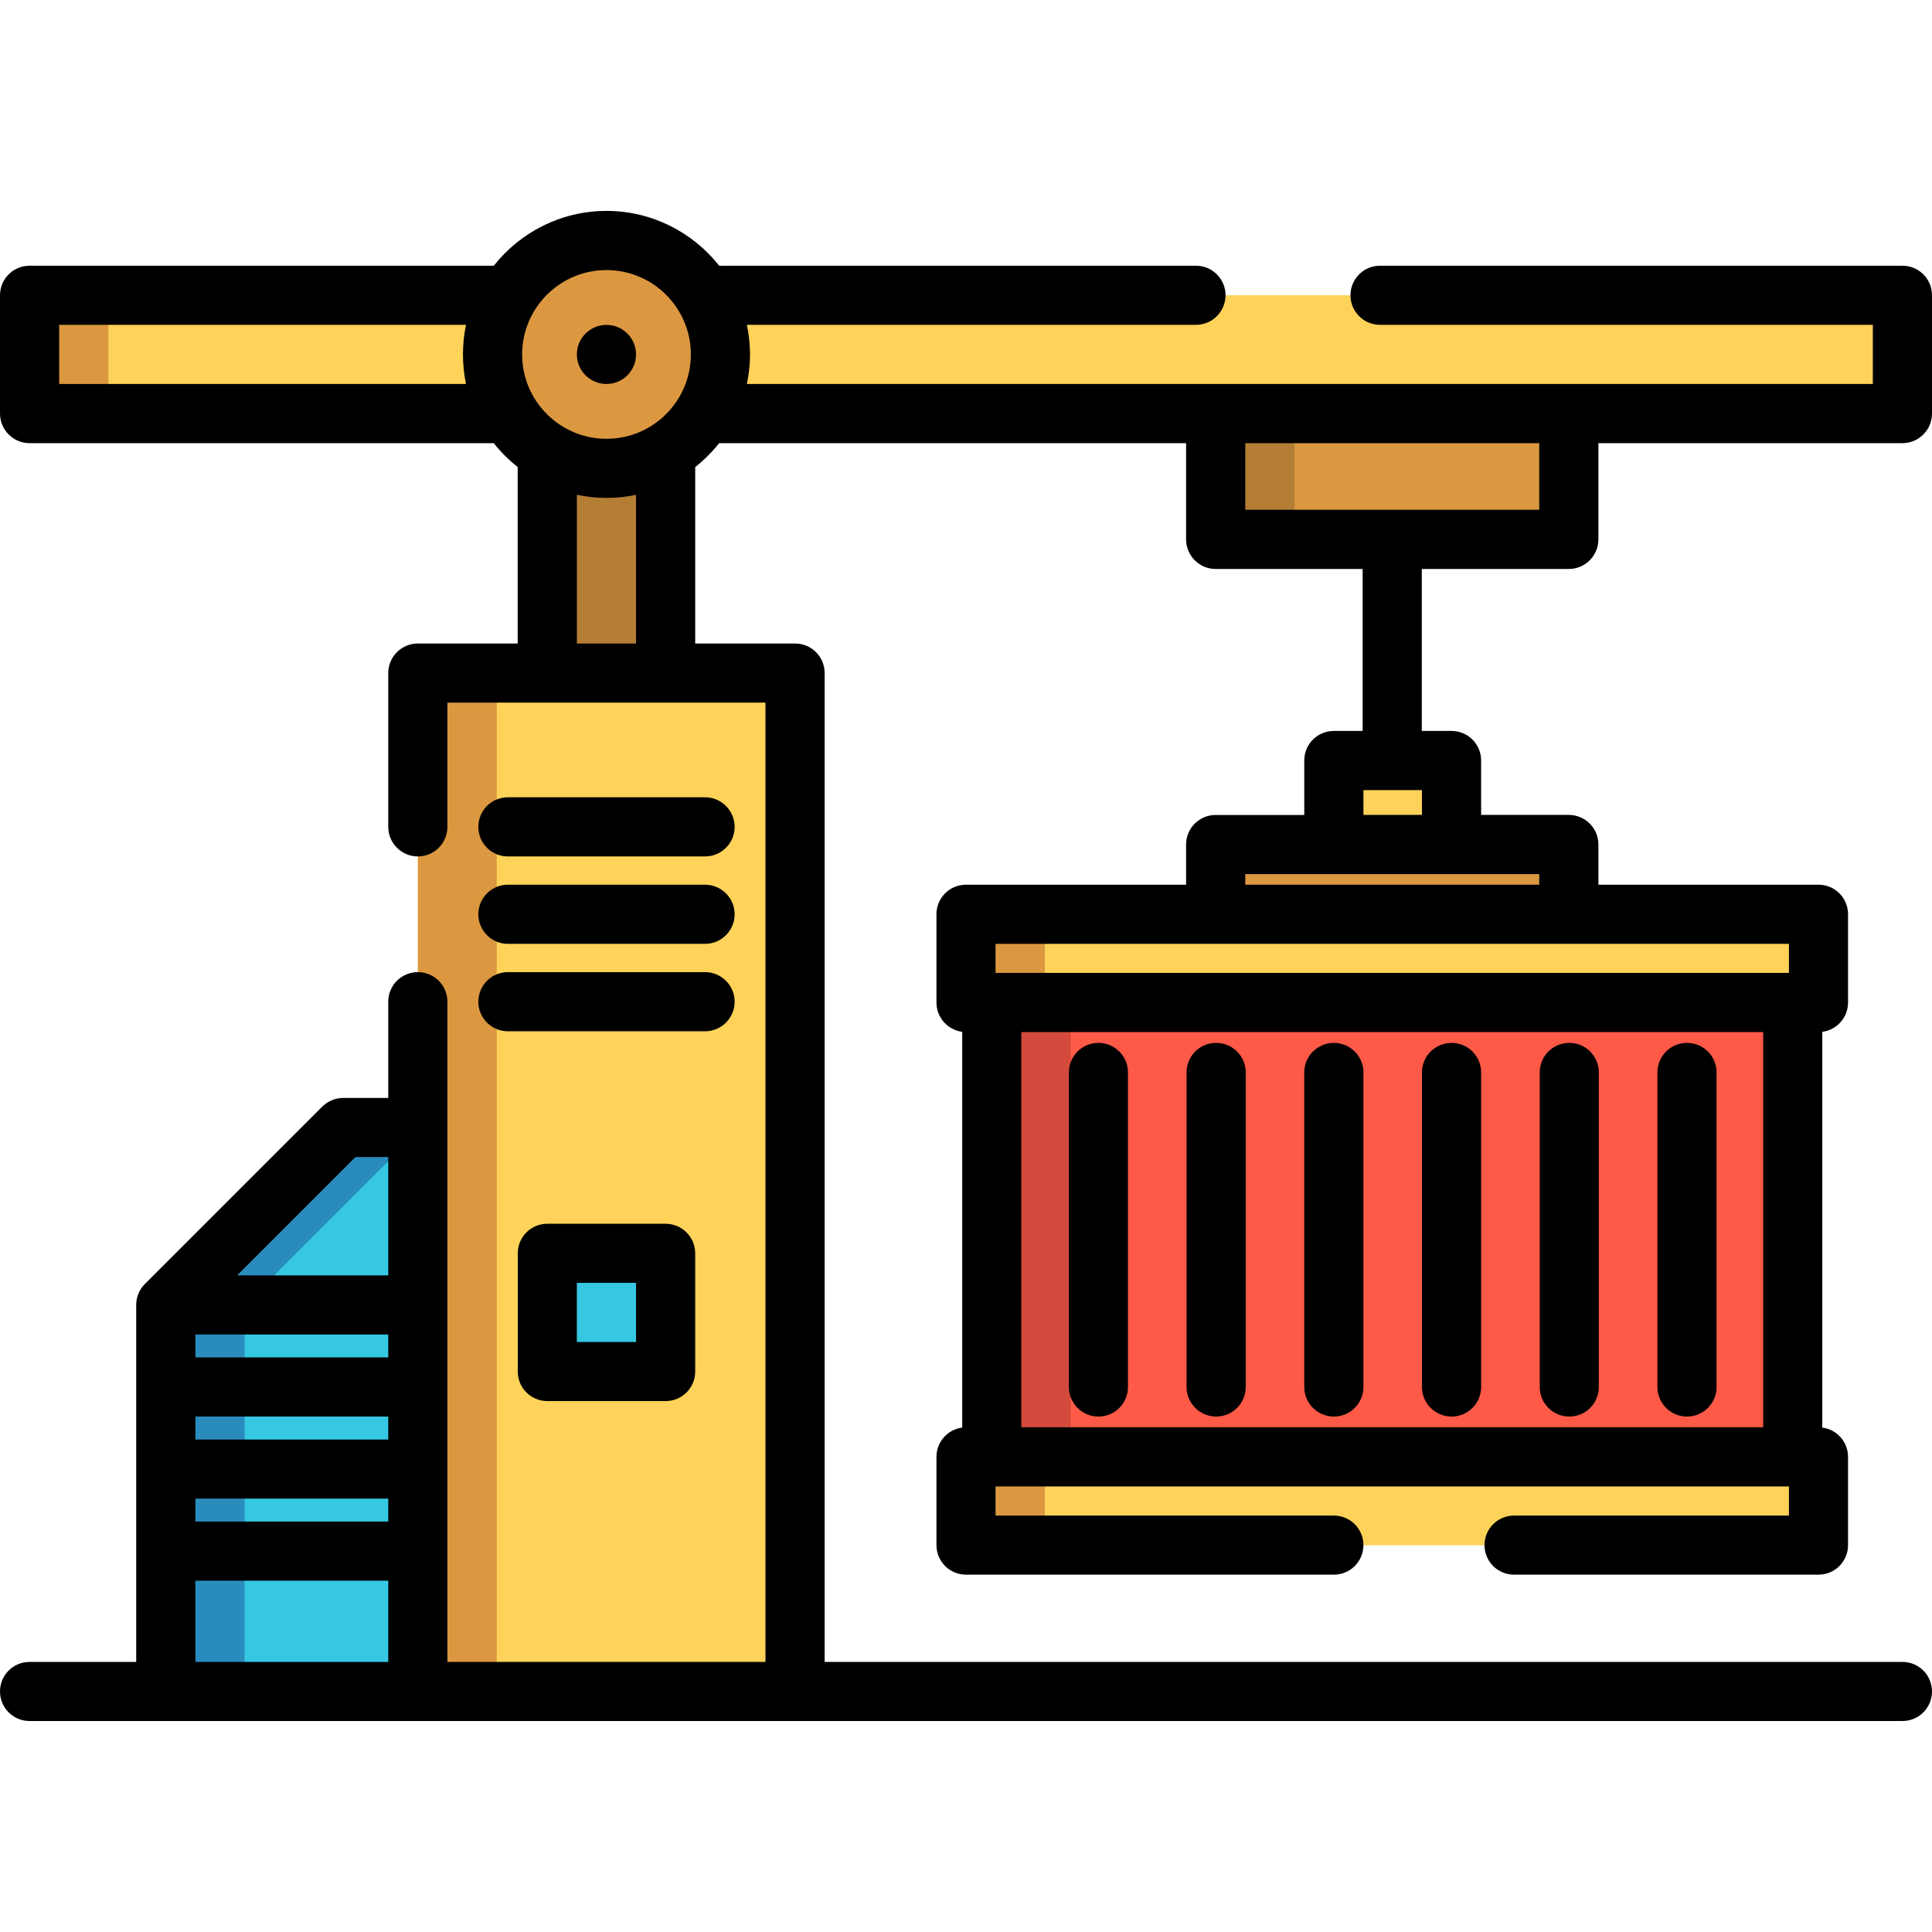 <svg width="24" height="24" viewBox="0 0 24 24" fill="none" xmlns="http://www.w3.org/2000/svg">
<path d="M9.877 21.014H2.059V16.211C2.92 15.35 3.403 14.868 4.263 14.007H9.877V21.014H9.877V21.014Z" fill="#36C8E3"/>
<path d="M5.243 14.007H4.263C3.403 14.868 2.92 15.35 2.059 16.211V21.014H3.039V16.211C3.9 15.35 4.382 14.868 5.243 14.007Z" fill="#2A8CBD"/>
<path d="M8.268 4.402H6.799V8.998H8.268V4.402Z" fill="#B57E35"/>
<path d="M19.488 4.402H15.101V6.7H19.488V4.402Z" fill="#DB9840"/>
<path d="M16.081 4.402H15.101V6.7H16.081V4.402Z" fill="#B57E35"/>
<path d="M23.633 3.667H0.367V5.137H23.633V3.667Z" fill="#FFD359"/>
<path d="M1.347 3.667H0.367V5.137H1.347V3.667Z" fill="#DB9840"/>
<path d="M9.877 8.361H5.191V21.014H9.877V8.361Z" fill="#FFD359"/>
<path d="M6.171 8.361H5.191V21.014H6.171V8.361Z" fill="#DB9840"/>
<path d="M19.488 10.491H15.102V11.421H19.488V10.491Z" fill="#DB9840"/>
<path d="M18.032 9.447H16.57V10.491H18.032V9.447Z" fill="#FFD359"/>
<path d="M8.268 15.57H6.799V17.039H8.268V15.57Z" fill="#36C8E3"/>
<path d="M22.27 12.226H12.32V18.327H22.27V12.226Z" fill="#FF5948"/>
<path d="M13.299 12.226H12.32V18.327H13.299V12.226Z" fill="#D44A3C"/>
<path d="M7.534 5.817C8.315 5.817 8.949 5.184 8.949 4.402C8.949 3.62 8.315 2.986 7.534 2.986C6.752 2.986 6.118 3.62 6.118 4.402C6.118 5.184 6.752 5.817 7.534 5.817Z" fill="#DB9840"/>
<path d="M22.59 11.357H12V12.454H22.59V11.357Z" fill="#FFD359"/>
<path d="M12.98 11.357H12V12.454H12.98V11.357Z" fill="#DB9840"/>
<path d="M22.59 18.099H12V19.196H22.59V18.099Z" fill="#FFD359"/>
<path d="M12.98 18.099H12V19.196H12.98V18.099Z" fill="#DB9840"/>
<path d="M19.488 7.068C19.691 7.068 19.856 6.903 19.856 6.7V5.505H23.633C23.836 5.505 24 5.34 24 5.137V3.668C24 3.465 23.836 3.301 23.633 3.301H17.143C16.94 3.301 16.776 3.465 16.776 3.668C16.776 3.871 16.94 4.035 17.143 4.035H23.265V4.77H9.278C9.303 4.651 9.317 4.529 9.317 4.403C9.317 4.277 9.303 4.154 9.278 4.035H14.857C15.06 4.035 15.224 3.871 15.224 3.668C15.224 3.465 15.06 3.301 14.857 3.301H8.934C8.607 2.887 8.101 2.62 7.534 2.62C6.967 2.62 6.461 2.887 6.134 3.301H0.367C0.164 3.301 0 3.465 0 3.668V5.137C0 5.34 0.164 5.505 0.367 5.505H6.134C6.221 5.615 6.321 5.715 6.431 5.802V7.994H5.191C4.988 7.994 4.823 8.158 4.823 8.361V10.271C4.823 10.474 4.988 10.639 5.191 10.639C5.394 10.639 5.558 10.474 5.558 10.271V8.728H6.795C6.796 8.728 6.798 8.728 6.799 8.728C6.8 8.728 6.801 8.728 6.803 8.728H8.264C8.266 8.728 8.267 8.728 8.268 8.728C8.269 8.728 8.271 8.728 8.272 8.728H9.509V14.005C9.509 14.006 9.509 14.006 9.509 14.006V20.645H5.558V14.011C5.558 14.009 5.558 14.008 5.558 14.006C5.558 14.005 5.558 14.003 5.558 14.001V12.443C5.558 12.24 5.393 12.076 5.19 12.076C4.988 12.076 4.823 12.24 4.823 12.443V13.639H4.264C4.166 13.639 4.073 13.678 4.004 13.746L1.8 15.95C1.733 16.016 1.692 16.108 1.692 16.21C1.692 16.211 1.692 16.213 1.692 16.214V17.226C1.692 17.227 1.692 17.228 1.692 17.23C1.692 17.231 1.692 17.232 1.692 17.233V18.245C1.692 18.247 1.692 18.248 1.692 18.249C1.692 18.25 1.692 18.252 1.692 18.253V19.265C1.692 19.266 1.692 19.267 1.692 19.269C1.692 19.27 1.692 19.271 1.692 19.272V20.645H0.367C0.164 20.645 0 20.809 0 21.012C0 21.215 0.164 21.379 0.367 21.379H2.057C2.058 21.379 2.059 21.379 2.06 21.379H9.877C9.878 21.379 9.878 21.379 9.879 21.379H23.633C23.836 21.379 24 21.215 24 21.012C24 20.809 23.836 20.645 23.633 20.645H10.244V8.361C10.244 8.158 10.08 7.994 9.877 7.994H8.636V5.803C8.746 5.715 8.846 5.615 8.934 5.505H14.734V6.7C14.734 6.903 14.898 7.068 15.101 7.068H16.927V9.08H16.57C16.366 9.08 16.202 9.244 16.202 9.447V10.124H15.101C14.898 10.124 14.734 10.288 14.734 10.491V10.99H12C11.797 10.99 11.633 11.154 11.633 11.357V12.454C11.633 12.64 11.772 12.794 11.953 12.818V17.734C11.772 17.757 11.633 17.911 11.633 18.098V19.194C11.633 19.397 11.797 19.561 12 19.561H16.57C16.773 19.561 16.937 19.397 16.937 19.194C16.937 18.991 16.773 18.827 16.57 18.827H12.367V18.465H22.223V18.827H18.808C18.605 18.827 18.441 18.991 18.441 19.194C18.441 19.397 18.605 19.561 18.808 19.561H22.59C22.793 19.561 22.957 19.397 22.957 19.194V18.098C22.957 17.911 22.818 17.757 22.637 17.734V12.818C22.818 12.794 22.957 12.64 22.957 12.454V11.357C22.957 11.154 22.793 10.99 22.59 10.99H19.856V10.491C19.856 10.288 19.691 10.123 19.488 10.123H18.399V9.447C18.399 9.244 18.235 9.08 18.032 9.08H17.662V7.068H19.488V7.068ZM4.823 16.577V16.862H2.427V16.577H4.823ZM4.823 17.882H2.427V17.597H4.823V17.882H4.823ZM2.427 18.616H4.823V18.901H2.427V18.616ZM4.416 14.373H4.823V15.843H2.946L4.416 14.373ZM2.427 19.636H4.823V20.645H2.427V19.636ZM7.534 3.355C8.112 3.355 8.582 3.825 8.582 4.403C8.582 4.981 8.112 5.451 7.534 5.451C6.956 5.451 6.486 4.981 6.486 4.403C6.486 3.825 6.956 3.355 7.534 3.355ZM0.735 4.77V4.035H5.789C5.764 4.154 5.751 4.277 5.751 4.403C5.751 4.529 5.764 4.651 5.789 4.77H0.735ZM7.901 7.994H7.166V6.147C7.285 6.172 7.408 6.185 7.534 6.185C7.66 6.185 7.782 6.172 7.901 6.147V7.994H7.901ZM21.903 12.821V17.73H12.687V12.821H21.903ZM22.223 12.086H12.367V11.725H22.223V12.086ZM19.121 10.99H15.469V10.858H19.121V10.99H19.121ZM17.664 10.123H16.937V9.815H17.664V10.123ZM15.469 5.505H19.121V6.333H15.469V5.505Z" fill="black"/>
<path d="M6.309 10.639H8.758C8.961 10.639 9.126 10.475 9.126 10.272C9.126 10.069 8.961 9.904 8.758 9.904H6.309C6.106 9.904 5.942 10.069 5.942 10.272C5.942 10.475 6.106 10.639 6.309 10.639Z" fill="black"/>
<path d="M6.309 11.725H8.758C8.961 11.725 9.126 11.56 9.126 11.357C9.126 11.155 8.961 10.99 8.758 10.99H6.309C6.106 10.99 5.942 11.155 5.942 11.357C5.942 11.56 6.106 11.725 6.309 11.725Z" fill="black"/>
<path d="M6.309 12.811H8.758C8.961 12.811 9.126 12.646 9.126 12.444C9.126 12.241 8.961 12.076 8.758 12.076H6.309C6.106 12.076 5.942 12.241 5.942 12.444C5.942 12.646 6.106 12.811 6.309 12.811Z" fill="black"/>
<path d="M6.799 15.202C6.596 15.202 6.432 15.366 6.432 15.569V17.038C6.432 17.241 6.596 17.405 6.799 17.405H8.268C8.471 17.405 8.636 17.241 8.636 17.038V15.569C8.636 15.366 8.471 15.202 8.268 15.202H6.799ZM7.901 16.671H7.166V15.936H7.901V16.671Z" fill="black"/>
<path d="M13.645 17.597C13.848 17.597 14.012 17.433 14.012 17.23V13.322C14.012 13.119 13.848 12.955 13.645 12.955C13.442 12.955 13.278 13.119 13.278 13.322V17.23C13.278 17.432 13.442 17.597 13.645 17.597Z" fill="black"/>
<path d="M15.107 17.597C15.31 17.597 15.475 17.433 15.475 17.23V13.322C15.475 13.119 15.31 12.955 15.107 12.955C14.904 12.955 14.74 13.119 14.74 13.322V17.23C14.74 17.432 14.905 17.597 15.107 17.597Z" fill="black"/>
<path d="M16.57 17.597C16.772 17.597 16.937 17.433 16.937 17.23V13.322C16.937 13.119 16.772 12.955 16.57 12.955C16.367 12.955 16.202 13.119 16.202 13.322V17.23C16.202 17.432 16.367 17.597 16.57 17.597Z" fill="black"/>
<path d="M18.032 17.597C18.235 17.597 18.399 17.433 18.399 17.23V13.322C18.399 13.119 18.235 12.955 18.032 12.955C17.829 12.955 17.664 13.119 17.664 13.322V17.23C17.664 17.432 17.829 17.597 18.032 17.597Z" fill="black"/>
<path d="M19.494 17.597C19.697 17.597 19.861 17.433 19.861 17.23V13.322C19.861 13.119 19.697 12.955 19.494 12.955C19.291 12.955 19.127 13.119 19.127 13.322V17.23C19.127 17.432 19.291 17.597 19.494 17.597Z" fill="black"/>
<path d="M20.956 17.597C21.159 17.597 21.324 17.433 21.324 17.23V13.322C21.324 13.119 21.159 12.955 20.956 12.955C20.753 12.955 20.589 13.119 20.589 13.322V17.23C20.589 17.432 20.753 17.597 20.956 17.597Z" fill="black"/>
<path d="M7.534 4.77C7.736 4.77 7.901 4.606 7.901 4.403C7.901 4.2 7.736 4.036 7.534 4.036C7.331 4.036 7.166 4.2 7.166 4.403C7.166 4.606 7.331 4.77 7.534 4.77Z" fill="black"/>
</svg>

